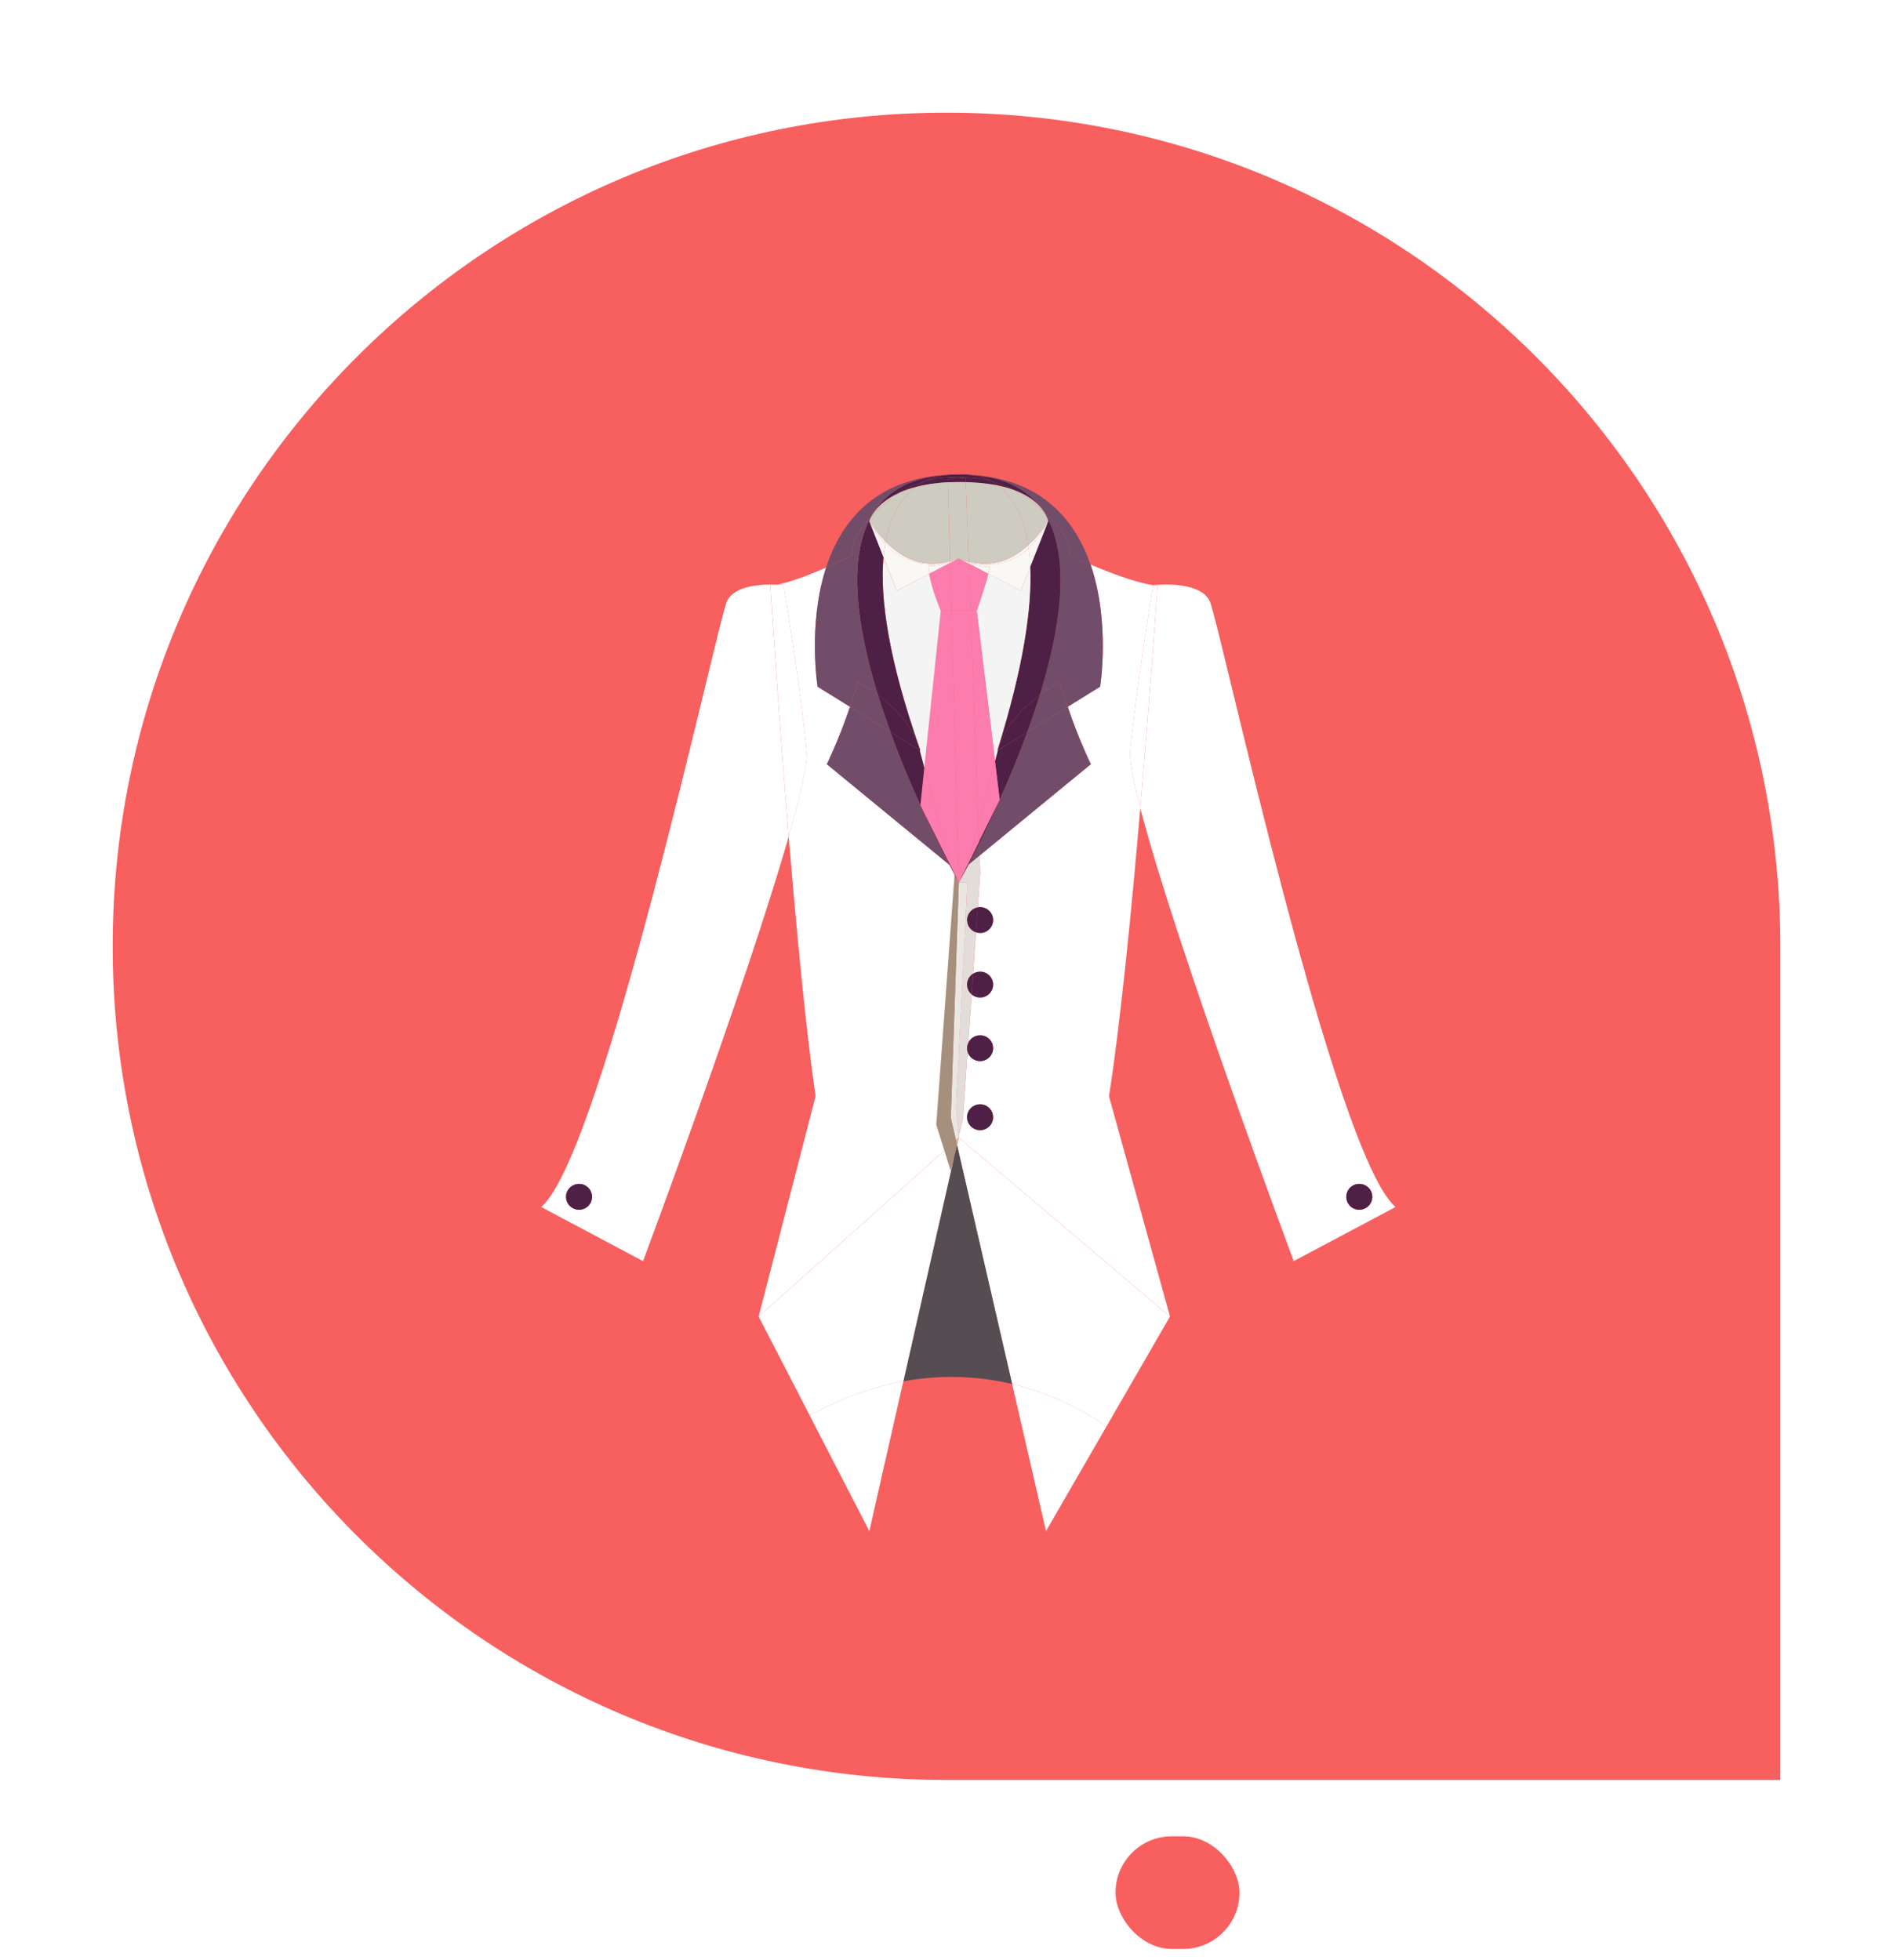 <svg width="168" height="174" viewBox="0 0 168 174" fill="none" xmlns="http://www.w3.org/2000/svg">
<path d="M124.104 167.345H121.582L121.568 166.285H123.858C124.237 166.285 124.567 166.221 124.85 166.094C125.132 165.966 125.351 165.784 125.506 165.547C125.665 165.305 125.745 165.018 125.745 164.686C125.745 164.321 125.674 164.025 125.533 163.797C125.396 163.564 125.185 163.396 124.897 163.291C124.615 163.182 124.255 163.127 123.817 163.127H121.876V172H120.557V162.047H123.817C124.328 162.047 124.784 162.099 125.185 162.204C125.586 162.304 125.925 162.464 126.203 162.683C126.486 162.897 126.7 163.17 126.846 163.503C126.992 163.836 127.064 164.234 127.064 164.699C127.064 165.109 126.96 165.481 126.75 165.813C126.54 166.142 126.249 166.41 125.875 166.62C125.506 166.83 125.073 166.964 124.576 167.023L124.104 167.345ZM124.043 172H121.062L121.808 170.927H124.043C124.462 170.927 124.818 170.854 125.109 170.708C125.406 170.562 125.631 170.357 125.786 170.093C125.941 169.824 126.019 169.507 126.019 169.143C126.019 168.773 125.952 168.454 125.82 168.186C125.688 167.917 125.481 167.709 125.198 167.563C124.916 167.418 124.551 167.345 124.104 167.345H122.225L122.238 166.285H124.809L125.089 166.668C125.567 166.709 125.973 166.846 126.306 167.078C126.638 167.306 126.891 167.598 127.064 167.953C127.242 168.309 127.331 168.701 127.331 169.129C127.331 169.749 127.194 170.273 126.921 170.701C126.652 171.125 126.271 171.449 125.779 171.672C125.287 171.891 124.708 172 124.043 172ZM130.353 165.766V172H129.088V164.604H130.318L130.353 165.766ZM132.663 164.562L132.656 165.738C132.551 165.715 132.451 165.702 132.355 165.697C132.264 165.688 132.16 165.684 132.041 165.684C131.749 165.684 131.492 165.729 131.269 165.82C131.045 165.911 130.856 166.039 130.701 166.203C130.546 166.367 130.423 166.563 130.332 166.791C130.245 167.014 130.188 167.26 130.161 167.529L129.806 167.734C129.806 167.288 129.849 166.868 129.936 166.477C130.027 166.085 130.166 165.738 130.353 165.438C130.539 165.132 130.776 164.895 131.063 164.727C131.355 164.553 131.701 164.467 132.103 164.467C132.194 164.467 132.299 164.478 132.417 164.501C132.535 164.519 132.618 164.54 132.663 164.562ZM135.206 164.604V172H133.935V164.604H135.206ZM133.839 162.642C133.839 162.437 133.9 162.263 134.023 162.122C134.151 161.981 134.338 161.91 134.584 161.91C134.826 161.91 135.01 161.981 135.138 162.122C135.27 162.263 135.336 162.437 135.336 162.642C135.336 162.838 135.27 163.006 135.138 163.147C135.01 163.284 134.826 163.353 134.584 163.353C134.338 163.353 134.151 163.284 134.023 163.147C133.9 163.006 133.839 162.838 133.839 162.642ZM141.898 170.564V161.5H143.17V172H142.008L141.898 170.564ZM136.922 168.384V168.24C136.922 167.675 136.99 167.162 137.127 166.702C137.268 166.237 137.466 165.839 137.722 165.506C137.981 165.173 138.289 164.918 138.645 164.74C139.005 164.558 139.406 164.467 139.848 164.467C140.312 164.467 140.718 164.549 141.064 164.713C141.415 164.872 141.712 165.107 141.953 165.417C142.199 165.722 142.393 166.091 142.534 166.524C142.675 166.957 142.773 167.447 142.828 167.994V168.623C142.778 169.165 142.68 169.653 142.534 170.086C142.393 170.519 142.199 170.888 141.953 171.193C141.712 171.499 141.415 171.733 141.064 171.897C140.714 172.057 140.303 172.137 139.834 172.137C139.401 172.137 139.005 172.043 138.645 171.856C138.289 171.67 137.981 171.408 137.722 171.07C137.466 170.733 137.268 170.337 137.127 169.881C136.99 169.421 136.922 168.922 136.922 168.384ZM138.193 168.24V168.384C138.193 168.753 138.23 169.099 138.303 169.423C138.38 169.746 138.499 170.031 138.658 170.277C138.818 170.523 139.021 170.717 139.267 170.858C139.513 170.995 139.807 171.063 140.148 171.063C140.568 171.063 140.912 170.975 141.181 170.797C141.454 170.619 141.673 170.384 141.837 170.093C142.001 169.801 142.129 169.484 142.22 169.143V167.495C142.165 167.244 142.085 167.003 141.98 166.771C141.88 166.534 141.748 166.324 141.584 166.142C141.424 165.955 141.226 165.807 140.989 165.697C140.757 165.588 140.481 165.533 140.162 165.533C139.816 165.533 139.517 165.606 139.267 165.752C139.021 165.893 138.818 166.089 138.658 166.34C138.499 166.586 138.38 166.873 138.303 167.201C138.23 167.525 138.193 167.871 138.193 168.24ZM148.208 172.137C147.693 172.137 147.226 172.05 146.807 171.877C146.392 171.699 146.034 171.451 145.733 171.132C145.437 170.813 145.209 170.435 145.05 169.997C144.89 169.56 144.811 169.081 144.811 168.562V168.274C144.811 167.673 144.899 167.137 145.077 166.668C145.255 166.194 145.496 165.793 145.802 165.465C146.107 165.137 146.453 164.888 146.841 164.72C147.228 164.551 147.629 164.467 148.044 164.467C148.573 164.467 149.028 164.558 149.411 164.74C149.799 164.923 150.115 165.178 150.361 165.506C150.607 165.829 150.79 166.212 150.908 166.654C151.027 167.092 151.086 167.57 151.086 168.09V168.657H145.562V167.625H149.821V167.529C149.803 167.201 149.735 166.882 149.616 166.572C149.502 166.262 149.32 166.007 149.069 165.807C148.819 165.606 148.477 165.506 148.044 165.506C147.757 165.506 147.493 165.567 147.251 165.69C147.009 165.809 146.802 165.987 146.629 166.224C146.456 166.461 146.321 166.75 146.226 167.092C146.13 167.434 146.082 167.828 146.082 168.274V168.562C146.082 168.912 146.13 169.243 146.226 169.553C146.326 169.858 146.469 170.127 146.656 170.359C146.848 170.592 147.078 170.774 147.347 170.906C147.62 171.038 147.93 171.104 148.276 171.104C148.723 171.104 149.101 171.013 149.411 170.831C149.721 170.649 149.992 170.405 150.225 170.1L150.99 170.708C150.831 170.95 150.628 171.18 150.382 171.398C150.136 171.617 149.833 171.795 149.473 171.932C149.117 172.068 148.696 172.137 148.208 172.137Z" fill="white"/>
<rect x="99" y="163" width="11" height="10" rx="5" fill="#F85F5F"/>
<g filter="url(#filter0_d_143_3416)">
<path d="M10 80C10 39.131 43.131 6 84 6C124.869 6 158 39.131 158 80V154H84C43.131 154 10 120.869 10 80Z" fill="#F85F5F"/>
<g clip-path="url(#clip0_143_3416)">
<path d="M123.852 103.141L114.816 107.942C114.816 107.942 104.366 79.982 101.197 67.725C102.108 57.139 102.73 47.988 102.73 47.988C102.606 47.979 102.478 47.965 102.341 47.946C102.616 47.913 106.539 47.513 107.378 49.396C108.241 51.34 118.374 98.434 123.852 103.146V103.141ZM121.789 102.237C121.789 101.602 121.272 101.089 120.631 101.089C119.991 101.089 119.479 101.602 119.479 102.237C119.479 102.873 119.996 103.386 120.631 103.386C121.267 103.386 121.789 102.873 121.789 102.237Z" fill="white"/>
<path d="M120.631 101.089C121.272 101.089 121.789 101.602 121.789 102.237C121.789 102.873 121.272 103.386 120.631 103.386C119.991 103.386 119.479 102.873 119.479 102.237C119.479 101.602 119.996 101.089 120.631 101.089Z" fill="#4E2045"/>
<path d="M98.418 93.299L103.835 112.861L85.098 96.984L85.088 96.885L85.463 95.233L85.871 89.359C86.009 89.839 86.455 90.187 86.986 90.187C87.621 90.187 88.139 89.674 88.139 89.039C88.139 88.403 87.621 87.895 86.986 87.895C86.516 87.895 86.108 88.173 85.928 88.577L86.232 84.266C86.431 84.44 86.697 84.543 86.986 84.543C87.621 84.543 88.139 84.03 88.139 83.395C88.139 82.76 87.621 82.246 86.986 82.246C86.754 82.246 86.535 82.312 86.36 82.43L86.616 78.754C86.734 78.791 86.858 78.815 86.991 78.815C87.626 78.815 88.143 78.302 88.143 77.666C88.143 77.031 87.626 76.518 86.991 76.518C86.919 76.518 86.844 76.527 86.777 76.541L86.991 73.435L86.934 71.947L96.814 63.832C96.814 63.832 95.776 61.728 94.76 58.735L97.635 56.951C97.635 56.951 98.56 51.246 96.791 46.115C98.422 46.812 100.761 47.715 102.345 47.941H102.331C102.331 47.941 100.799 57.431 100.31 62.627C100.23 63.484 100.571 65.296 101.202 67.72C100.419 76.824 99.418 86.986 98.422 93.299H98.418ZM88.139 95.172C88.139 94.537 87.621 94.023 86.986 94.023C86.35 94.023 85.829 94.537 85.829 95.172C85.829 95.807 86.346 96.32 86.986 96.32C87.626 96.32 88.139 95.807 88.139 95.172Z" fill="white"/>
<path d="M103.835 112.861L98.176 122.657C98.176 122.657 95.007 120.077 89.823 118.853L84.932 97.634L85.093 96.984L103.83 112.861H103.835Z" fill="white"/>
<path d="M102.341 47.946C102.473 47.97 102.601 47.984 102.73 47.988C102.73 47.988 102.103 57.139 101.197 67.725C100.571 65.301 100.225 63.489 100.306 62.632C100.794 57.435 102.326 47.946 102.326 47.946H102.341Z" fill="white"/>
<path d="M98.176 122.656L92.83 131.911L89.827 118.853C95.012 120.077 98.18 122.656 98.18 122.656H98.176Z" fill="white"/>
<path d="M96.786 46.12C98.55 51.25 97.63 56.955 97.63 56.955L94.756 58.739C94.523 58.047 94.286 57.304 94.068 56.532C94.068 56.532 93.271 56.941 92.27 57.69C94.082 51.834 94.993 45.767 92.93 41.973C92.873 41.822 92.778 41.629 92.635 41.403C95.401 43.926 94.893 45.268 94.893 45.268C94.893 45.268 95.676 45.644 96.786 46.115V46.12Z" fill="#714D6A"/>
<path d="M96.805 63.837L86.924 71.952L86.886 70.888C87.432 69.787 88.063 68.464 88.717 66.996C89.528 65.169 90.382 63.122 91.165 60.975L94.756 58.739C95.766 61.733 96.81 63.837 96.81 63.837H96.805Z" fill="#714D6A"/>
<path d="M94.893 45.272C94.893 45.272 95.401 43.931 92.635 41.408C92.517 41.22 92.351 41.013 92.137 40.801C92.128 40.791 92.123 40.777 92.114 40.772C90.909 39.356 89.097 38.424 86.497 38.184C86.474 38.184 86.445 38.174 86.421 38.169C92.512 38.617 95.429 42.203 96.781 46.12C95.671 45.649 94.889 45.272 94.889 45.272H94.893Z" fill="#714D6A"/>
<path d="M94.756 58.739L91.165 60.975C91.554 59.897 91.933 58.796 92.27 57.69C93.271 56.941 94.068 56.532 94.068 56.532C94.286 57.308 94.519 58.047 94.756 58.739Z" fill="#714D6A"/>
<path d="M92.934 41.973C94.998 45.767 94.082 51.829 92.275 57.69C90.904 58.716 89.163 60.387 88.594 62.51L88.575 62.585L88.504 62.627C90.847 55.138 91.587 49.928 91.431 46.303L93.02 42.279V42.269C93.02 42.269 93.005 42.156 92.934 41.968V41.973Z" fill="#4E2045"/>
<path d="M93.02 42.274V42.283C93.02 42.283 93.001 42.307 92.987 42.335C92.839 42.571 92.232 43.517 91.25 44.397C90.814 41.521 89.718 39.944 88.566 39.087C89.078 39.191 89.528 39.323 89.932 39.469C90.534 39.775 91.146 40.165 91.763 40.655C92.038 40.876 92.284 41.088 92.517 41.29C92.669 41.507 92.811 41.737 92.939 41.973C93.01 42.161 93.024 42.274 93.024 42.274H93.02Z" fill="#CECBC1"/>
<path d="M93.02 42.283L91.43 46.308C91.407 45.706 91.359 45.15 91.293 44.637C91.891 44.077 92.469 43.328 92.991 42.335C93.005 42.312 93.015 42.293 93.02 42.283Z" fill="#F9F8F4"/>
<path d="M92.635 41.408C92.782 41.634 92.873 41.827 92.93 41.977C92.806 41.737 92.664 41.511 92.507 41.295C92.55 41.333 92.593 41.37 92.631 41.413L92.635 41.408Z" fill="#CECBC1"/>
<path d="M92.635 41.408C92.597 41.37 92.555 41.333 92.512 41.29C92.394 41.121 92.27 40.956 92.137 40.801C92.351 41.013 92.512 41.22 92.635 41.408Z" fill="#CECBC1"/>
<path d="M92.142 40.801C92.275 40.956 92.398 41.121 92.517 41.29C92.289 41.088 92.038 40.871 91.763 40.655C91.151 40.161 90.534 39.775 89.932 39.469C90.966 39.84 91.653 40.321 92.114 40.777C92.123 40.787 92.133 40.796 92.137 40.805L92.142 40.801Z" fill="#CECBC1"/>
<path d="M91.255 44.397C92.237 43.517 92.844 42.571 92.991 42.335C92.469 43.333 91.891 44.081 91.293 44.637C91.284 44.552 91.269 44.472 91.255 44.392V44.397Z" fill="#F9F8F4"/>
<path d="M92.114 40.773C91.653 40.316 90.966 39.836 89.932 39.464C89.258 39.125 88.603 38.88 87.992 38.715C87.465 38.428 86.948 38.268 86.502 38.184C89.097 38.424 90.913 39.356 92.118 40.773H92.114Z" fill="#4E2045"/>
<path d="M88.594 62.51C89.158 60.382 90.904 58.711 92.275 57.69C91.933 58.8 91.559 59.897 91.17 60.975L88.58 62.585L88.599 62.51H88.594Z" fill="#4E2045"/>
<path d="M91.431 46.308C91.582 49.932 90.847 55.143 88.504 62.632L88.575 62.59L88.309 63.588L86.687 50.21C86.687 50.21 87.437 48.073 87.707 46.929L90.6 48.431L91.435 46.308H91.431Z" fill="#F4F4F4"/>
<path d="M91.431 46.308L90.596 48.431L87.702 46.929C87.783 46.576 87.821 46.322 87.778 46.247C87.503 46.43 86.649 46.176 85.98 45.927V45.894C87.162 46.223 89.334 46.454 91.293 44.637C91.364 45.15 91.412 45.706 91.431 46.308Z" fill="#F9F8F4"/>
<path d="M91.255 44.397C91.269 44.477 91.279 44.557 91.293 44.642C89.334 46.459 87.162 46.228 85.976 45.898V45.861C86.834 46.068 88.2 46.214 89.543 45.569C90.202 45.258 90.771 44.839 91.255 44.397Z" fill="#F9F8F4"/>
<path d="M88.575 62.59L91.165 60.98C90.382 63.126 89.528 65.174 88.717 66.996L88.305 63.592L88.57 62.594L88.575 62.59Z" fill="#4E2045"/>
<path d="M91.255 44.397C90.771 44.835 90.202 45.254 89.543 45.569C88.205 46.209 86.834 46.063 85.976 45.861L85.715 38.791C86.825 38.814 87.769 38.923 88.566 39.087C89.718 39.944 90.819 41.521 91.25 44.397H91.255Z" fill="#CECBC1"/>
<path d="M84.937 97.634L89.827 118.853C87.109 118.213 83.832 117.945 80.17 118.613L84.695 98.622L84.937 97.629V97.634Z" fill="#554D51"/>
<path d="M88.309 63.588L88.722 66.991V66.996L86.886 70.719L86.825 69.17L88.309 63.588Z" fill="#FC7CAD"/>
<path d="M86.886 70.719L88.722 67C88.063 68.469 87.437 69.791 86.891 70.893V70.724L86.886 70.719Z" fill="#4E2045"/>
<path d="M89.932 39.464C89.528 39.318 89.078 39.191 88.566 39.083C88.371 38.941 88.177 38.819 87.987 38.711C88.599 38.876 89.258 39.12 89.927 39.459L89.932 39.464Z" fill="#4E2045"/>
<path d="M86.682 50.21L88.309 63.588L86.825 69.17L86.132 50.21H86.682Z" fill="#FC7CAD"/>
<path d="M87.992 38.715C88.181 38.819 88.376 38.941 88.57 39.087C87.769 38.923 86.829 38.814 85.719 38.791L85.71 38.485C85.71 38.485 85.43 38.419 84.946 38.391C85.644 38.353 86.73 38.377 87.996 38.715H87.992Z" fill="#4E2045"/>
<path d="M86.981 76.523C87.617 76.523 88.134 77.036 88.134 77.671C88.134 78.307 87.617 78.82 86.981 78.82C86.848 78.82 86.725 78.796 86.606 78.758L86.763 76.546C86.834 76.532 86.905 76.523 86.976 76.523H86.981Z" fill="#4E2045"/>
<path d="M86.981 82.251C87.617 82.251 88.134 82.764 88.134 83.4C88.134 84.035 87.617 84.548 86.981 84.548C86.687 84.548 86.426 84.445 86.227 84.27L86.355 82.439C86.535 82.322 86.749 82.256 86.981 82.256V82.251Z" fill="#4E2045"/>
<path d="M86.981 87.9C87.617 87.9 88.134 88.413 88.134 89.043C88.134 89.674 87.617 90.192 86.981 90.192C86.45 90.192 86.009 89.839 85.867 89.363L85.923 88.582C86.104 88.182 86.512 87.9 86.981 87.9Z" fill="#4E2045"/>
<path d="M86.981 94.023C87.617 94.023 88.134 94.537 88.134 95.172C88.134 95.807 87.617 96.32 86.981 96.32C86.346 96.32 85.824 95.807 85.824 95.172C85.824 94.537 86.341 94.023 86.981 94.023Z" fill="#4E2045"/>
<path d="M87.778 46.247C87.816 46.322 87.778 46.576 87.702 46.929L85.985 46.03V45.927C86.654 46.176 87.508 46.43 87.783 46.247H87.778Z" fill="#F9F8F4"/>
<path d="M85.98 46.03L87.698 46.929C87.427 48.073 86.678 50.21 86.678 50.21H86.127L85.976 46.03H85.98Z" fill="#FC7CAD"/>
<path d="M86.929 71.952L86.986 73.439L86.772 76.546C86.237 76.645 85.829 77.111 85.829 77.671L85.691 77.662L85.857 74.338H85.098L85.122 74.291C85.207 74.136 85.506 73.6 85.938 72.757L86.929 71.947V71.952Z" fill="#E2DDD9"/>
<path d="M86.886 70.888L86.924 71.952L85.933 72.762C86.203 72.244 86.526 71.613 86.882 70.883L86.886 70.888Z" fill="#714D6A"/>
<path d="M86.886 70.719V70.888C86.531 71.618 86.213 72.249 85.942 72.766L85.857 72.837L85.876 72.776L86.886 70.724V70.719Z" fill="#4E2045"/>
<path d="M86.825 69.17L86.886 70.719L85.871 72.771L86.825 69.17Z" fill="#FC7CAD"/>
<path d="M86.132 50.21L86.825 69.17L85.871 72.771L85.122 74.296L85.093 74.343L84.439 50.21H86.132Z" fill="#FC7CAD"/>
<path d="M86.768 76.546L86.611 78.758C86.156 78.608 85.829 78.18 85.829 77.671C85.829 77.111 86.232 76.64 86.772 76.546H86.768Z" fill="#4E2045"/>
<path d="M86.611 78.758L86.355 82.435C86.037 82.637 85.824 82.995 85.824 83.4C85.824 83.748 85.98 84.059 86.227 84.27L85.923 88.582C85.862 88.723 85.824 88.879 85.824 89.048C85.824 89.161 85.838 89.265 85.867 89.368L85.459 95.243L85.084 96.895L84.847 94.216L85.681 77.671L85.819 77.68C85.819 78.189 86.146 78.617 86.602 78.768L86.611 78.758Z" fill="#E2DDD9"/>
<path d="M86.502 38.184C86.948 38.268 87.465 38.428 87.992 38.715C86.73 38.377 85.639 38.348 84.942 38.391C84.287 38.353 83.267 38.377 82.081 38.725C82.688 38.419 83.276 38.259 83.775 38.179C83.784 38.179 83.789 38.179 83.798 38.179C84.007 38.16 84.216 38.146 84.434 38.141C84.647 38.132 84.87 38.127 85.098 38.127C85.326 38.127 85.549 38.127 85.762 38.141C86.018 38.151 86.26 38.165 86.502 38.193V38.184Z" fill="#4E2045"/>
<path d="M86.355 82.435L86.227 84.266C85.98 84.054 85.824 83.743 85.824 83.395C85.824 82.995 86.037 82.632 86.355 82.43V82.435Z" fill="#4E2045"/>
<path d="M85.98 46.03L86.132 50.21H84.439L84.325 45.964L85.032 45.593L85.046 45.583L85.074 45.569C85.074 45.569 85.074 45.569 85.084 45.569C85.093 45.569 85.103 45.578 85.112 45.583L85.126 45.593L85.966 46.026L85.98 46.03Z" fill="#FC7CAD"/>
<path d="M86.407 38.165C86.194 38.151 85.98 38.136 85.762 38.132C85.549 38.122 85.326 38.118 85.098 38.118C85.098 38.118 85.644 38.033 86.407 38.165Z" fill="#714D6A"/>
<path d="M85.98 45.927V46.03L85.145 45.597C85.16 45.597 85.179 45.611 85.202 45.621C85.269 45.654 85.368 45.696 85.496 45.743C85.52 45.752 85.549 45.762 85.572 45.771C85.691 45.823 85.833 45.875 85.98 45.931V45.927Z" fill="#F9F8F4"/>
<path d="M85.976 45.894V45.927C85.833 45.87 85.691 45.818 85.572 45.767C85.691 45.804 85.824 45.851 85.976 45.894Z" fill="#F9F8F4"/>
<path d="M85.976 45.856V45.894C85.824 45.851 85.686 45.809 85.572 45.767C85.549 45.757 85.52 45.743 85.496 45.738C85.373 45.687 85.273 45.644 85.202 45.616C85.193 45.607 85.179 45.602 85.164 45.597C85.293 45.649 85.582 45.757 85.98 45.856H85.976Z" fill="#F9F8F4"/>
<path d="M85.715 38.786L85.976 45.856C85.577 45.757 85.288 45.649 85.16 45.597C85.136 45.588 85.117 45.578 85.103 45.574C85.103 45.574 85.1 45.574 85.093 45.574H85.084H85.074C84.97 45.611 84.861 45.658 84.761 45.691C84.704 45.71 84.643 45.729 84.572 45.752C84.496 45.776 84.415 45.8 84.325 45.823L84.13 38.81C84.486 38.791 84.856 38.781 85.25 38.781C85.411 38.781 85.568 38.781 85.719 38.791L85.715 38.786Z" fill="#CECBC1"/>
<path d="M85.857 72.832L85.942 72.762C85.506 73.604 85.212 74.136 85.126 74.296L85.881 72.771L85.862 72.832H85.857Z" fill="#4E2045"/>
<path d="M85.924 88.582L85.867 89.363C85.838 89.26 85.824 89.156 85.824 89.043C85.824 88.879 85.862 88.723 85.924 88.577V88.582Z" fill="#4E2045"/>
<path d="M85.857 74.343L85.686 77.666L84.851 94.212L85.089 96.885L85.055 97.022L84.842 97.215L84.382 95.233L85.093 74.343H85.857Z" fill="#EAE7E3"/>
<path d="M85.705 38.485L85.715 38.791C85.563 38.781 85.406 38.781 85.245 38.781C84.856 38.781 84.481 38.791 84.126 38.81L84.116 38.485C84.116 38.485 84.42 38.419 84.937 38.391C85.421 38.419 85.7 38.485 85.7 38.485H85.705Z" fill="#4E2045"/>
<path d="M85.492 45.738C85.364 45.691 85.264 45.649 85.198 45.616C85.269 45.644 85.368 45.687 85.492 45.738Z" fill="#F9F8F4"/>
<path d="M85.198 45.616C85.198 45.616 85.16 45.597 85.141 45.593L85.126 45.583L85.103 45.569C85.103 45.569 85.131 45.583 85.16 45.593C85.169 45.593 85.183 45.602 85.198 45.611V45.616Z" fill="#F9F8F4"/>
<path d="M85.126 45.588C85.126 45.588 85.103 45.578 85.098 45.574H85.108L85.131 45.588H85.126Z" fill="#FC7CAD"/>
<path d="M84.439 50.21L85.093 74.343L85.089 74.334L85.07 74.296L85.065 74.287L84.32 72.776L82.029 64.148L83.495 50.21H84.439Z" fill="#FC7CAD"/>
<path d="M85.089 74.334L85.098 74.343L84.386 95.233L84.842 97.21L83.813 98.128L83.092 95.831L84.714 73.637C84.894 73.971 85.013 74.193 85.07 74.287V74.296C85.07 74.296 85.089 74.324 85.093 74.334H85.089Z" fill="#A4907C"/>
<path d="M85.088 96.885L85.093 96.984L85.055 97.022L85.088 96.885Z" fill="#DAC0A5"/>
<path d="M85.093 96.984L84.937 97.634L84.927 97.591L85.055 97.022L85.093 96.984Z" fill="#DAC0A5"/>
<path d="M85.093 38.118C84.866 38.118 84.643 38.118 84.429 38.132C84.249 38.132 84.073 38.141 83.903 38.155C84.609 38.052 85.093 38.118 85.093 38.118Z" fill="#714D6A"/>
<path d="M85.074 45.574L85.046 45.588C85.046 45.588 85.07 45.578 85.074 45.574Z" fill="#F9F8F4"/>
<path d="M85.074 45.574C85.074 45.574 85.055 45.583 85.046 45.588C84.994 45.607 84.894 45.644 84.761 45.691C84.866 45.654 84.97 45.611 85.074 45.574Z" fill="#4E2045"/>
<path d="M84.32 72.776L85.07 74.291C85.013 74.197 84.894 73.976 84.714 73.642C84.591 73.406 84.434 73.115 84.258 72.771L84.334 72.837L84.32 72.781V72.776Z" fill="#4E2045"/>
<path d="M85.055 97.022L84.927 97.591L84.842 97.215L85.055 97.022Z" fill="#DAC0A5"/>
<path d="M85.046 45.588L85.032 45.597C84.918 45.654 84.662 45.771 84.325 45.894V45.833C84.406 45.814 84.491 45.785 84.572 45.757C84.643 45.734 84.704 45.715 84.761 45.696C84.894 45.649 84.994 45.611 85.046 45.593V45.588Z" fill="#F9F8F4"/>
<path d="M85.032 45.593L84.325 45.964V45.894C84.662 45.771 84.918 45.649 85.032 45.597V45.593Z" fill="#F9F8F4"/>
<path d="M84.927 97.591L84.937 97.634L84.695 98.627L84.927 97.591Z" fill="#A4907C"/>
<path d="M84.842 97.215L84.927 97.591L84.695 98.627L84.372 99.931L83.812 98.133L84.842 97.215Z" fill="#A4907C"/>
<path d="M82.081 38.72C83.267 38.372 84.292 38.348 84.942 38.386C84.424 38.414 84.121 38.48 84.121 38.48L84.13 38.805C82.997 38.866 82.048 39.021 81.251 39.233C81.526 39.026 81.806 38.857 82.081 38.72Z" fill="#4E2045"/>
<path d="M84.714 73.642L83.092 95.836L83.813 98.133L67.329 112.861L72.381 93.299C71.536 87.565 70.692 78.65 69.995 70.243C71.048 66.558 71.683 63.762 71.574 62.627C71.091 57.431 69.554 47.941 69.554 47.941C69.554 47.941 69.326 47.913 68.97 47.899C70.246 47.654 71.944 46.981 73.315 46.379C71.669 51.439 72.561 56.955 72.561 56.955L75.436 58.739C74.425 61.733 73.382 63.837 73.382 63.837L84.254 72.766C84.429 73.11 84.586 73.402 84.709 73.637L84.714 73.642Z" fill="white"/>
<path d="M84.372 99.931L84.695 98.627L80.17 118.618C77.58 119.089 74.79 120.035 71.864 121.649L67.329 112.866L83.813 98.137L84.377 99.936L84.372 99.931Z" fill="white"/>
<path d="M84.325 45.964L84.439 50.21H83.495C83.495 50.21 82.693 48.346 82.466 46.929L84.33 45.964H84.325Z" fill="#FC7CAD"/>
<path d="M84.32 45.823C84.41 45.8 84.491 45.776 84.567 45.752C84.481 45.781 84.401 45.809 84.32 45.828V45.818V45.823Z" fill="#F9F8F4"/>
<path d="M84.32 72.776L84.334 72.832L84.258 72.766C83.623 71.547 82.693 69.693 81.683 67.462L84.32 72.771V72.776Z" fill="#4E2045"/>
<path d="M84.32 45.889V45.96L82.461 46.925C82.418 46.68 82.389 46.444 82.389 46.242C83.058 46.28 83.789 46.077 84.315 45.889H84.32Z" fill="#F9F8F4"/>
<path d="M84.32 45.828V45.889C83.789 46.082 83.058 46.28 82.394 46.242C82.394 46.449 82.418 46.68 82.465 46.925L79.581 48.426L78.414 45.456C78.448 45.037 78.5 44.642 78.566 44.27C79.728 45.47 81.621 46.619 84.325 45.828H84.32Z" fill="#F9F8F4"/>
<path d="M84.32 45.823V45.833C81.616 46.628 79.719 45.475 78.561 44.275C78.571 44.213 78.581 44.152 78.595 44.091C79.14 44.632 79.823 45.183 80.634 45.569C82.038 46.237 83.476 46.049 84.32 45.828V45.823Z" fill="#F9F8F4"/>
<path d="M84.126 38.81L84.32 45.823C83.471 46.049 82.038 46.237 80.634 45.564C79.823 45.178 79.135 44.628 78.595 44.086C79.06 41.549 80.122 40.081 81.251 39.233C82.048 39.022 83.001 38.866 84.13 38.805L84.126 38.81Z" fill="#CECBC1"/>
<path d="M84.32 72.776L81.683 67.466L82.029 64.148L84.32 72.776Z" fill="#FC7CAD"/>
<path d="M84.254 72.766L73.382 63.837C73.382 63.837 74.421 61.733 75.436 58.739L79.026 60.971C79.876 63.305 80.81 65.522 81.683 67.462C82.688 69.693 83.623 71.547 84.258 72.766H84.254Z" fill="#714D6A"/>
<path d="M83.903 38.155C83.865 38.155 83.832 38.165 83.798 38.169C83.789 38.169 83.784 38.169 83.775 38.169C80.502 38.452 78.457 39.822 77.305 41.874C75.246 44.096 75.663 45.263 75.663 45.263C75.663 45.263 74.643 45.785 73.315 46.374C74.634 42.335 77.58 38.574 83.903 38.155Z" fill="#714D6A"/>
<path d="M83.495 50.21L82.029 64.148L81.616 62.59L81.687 62.632C78.841 54.536 78.087 49.099 78.41 45.461L79.577 48.431L82.461 46.929C82.688 48.341 83.49 50.21 83.49 50.21H83.495Z" fill="#F4F4F4"/>
<path d="M83.775 38.174C83.276 38.254 82.688 38.414 82.081 38.72C81.384 38.923 80.63 39.238 79.856 39.718C79.856 39.718 79.847 39.718 79.847 39.727C78.301 40.415 77.622 41.318 77.338 41.846C77.328 41.855 77.314 41.869 77.309 41.879C78.457 39.826 80.502 38.457 83.779 38.174H83.775Z" fill="#4E2045"/>
<path d="M81.616 62.59L82.029 64.148L81.683 67.466C80.805 65.527 79.871 63.305 79.026 60.975L81.616 62.59Z" fill="#4E2045"/>
<path d="M81.688 62.632L81.616 62.59L81.597 62.514C81.033 60.387 79.287 58.716 77.912 57.694C76.09 51.792 75.18 45.672 77.3 41.883C77.309 41.874 77.319 41.86 77.328 41.85C77.191 42.109 77.148 42.279 77.148 42.279C77.148 42.279 77.148 42.279 77.157 42.293L78.405 45.461C78.082 49.099 78.837 54.536 81.683 62.632H81.688Z" fill="#4E2045"/>
<path d="M81.616 62.59L79.026 60.975C78.633 59.897 78.258 58.8 77.916 57.694C79.287 58.721 81.033 60.392 81.602 62.514L81.621 62.59H81.616Z" fill="#4E2045"/>
<path d="M82.081 38.72C81.806 38.857 81.526 39.026 81.251 39.233C80.72 39.37 80.26 39.539 79.861 39.713C80.63 39.233 81.389 38.918 82.086 38.715L82.081 38.72Z" fill="#4E2045"/>
<path d="M80.165 118.618L77.153 131.911L71.859 121.649C74.781 120.035 77.57 119.089 80.165 118.618Z" fill="white"/>
<path d="M79.856 39.718C80.26 39.539 80.72 39.374 81.246 39.238C80.117 40.081 79.055 41.554 78.59 44.091C77.784 43.291 77.29 42.509 77.172 42.321C77.172 42.312 77.162 42.298 77.157 42.293C77.157 42.283 77.148 42.279 77.148 42.279C77.148 42.279 77.186 42.114 77.328 41.85C77.67 41.478 78.082 41.083 78.576 40.66C78.998 40.297 79.415 39.991 79.838 39.732L79.847 39.723L79.856 39.718Z" fill="#CECBC1"/>
<path d="M79.026 60.97L75.436 58.739C75.668 58.047 75.9 57.304 76.119 56.532C76.119 56.532 76.915 56.941 77.916 57.69C78.258 58.8 78.633 59.897 79.026 60.97Z" fill="#714D6A"/>
<path d="M79.847 39.727C79.425 39.986 79.007 40.292 78.585 40.655C78.092 41.078 77.679 41.478 77.338 41.846C77.618 41.319 78.296 40.415 79.847 39.727Z" fill="#CECBC1"/>
<path d="M78.595 44.086C78.581 44.147 78.571 44.209 78.561 44.27C77.727 43.408 77.271 42.519 77.176 42.316C77.295 42.505 77.788 43.281 78.595 44.086Z" fill="#F9F8F4"/>
<path d="M78.562 44.27C78.495 44.642 78.443 45.037 78.41 45.456L77.162 42.288L77.177 42.316C77.271 42.519 77.722 43.408 78.562 44.27Z" fill="#F9F8F4"/>
<path d="M77.177 42.321L77.162 42.293C77.162 42.293 77.172 42.312 77.177 42.321Z" fill="#F9F8F4"/>
<path d="M77.916 57.69C76.915 56.941 76.119 56.532 76.119 56.532C75.9 57.308 75.668 58.047 75.436 58.739L72.561 56.955C72.561 56.955 71.669 51.443 73.315 46.379C74.643 45.79 75.663 45.268 75.663 45.268C75.663 45.268 75.241 44.096 77.305 41.879C75.179 45.668 76.09 51.782 77.916 57.69Z" fill="#714D6A"/>
<path d="M71.579 62.632C71.683 63.767 71.053 66.562 70 70.248C69.041 58.641 68.368 47.988 68.368 47.988C68.553 47.974 68.757 47.946 68.975 47.904C69.331 47.918 69.558 47.946 69.558 47.946C69.558 47.946 71.091 57.435 71.579 62.632Z" fill="white"/>
<path d="M68.363 47.988C68.363 47.988 69.037 58.64 69.995 70.248C66.233 83.433 57.069 107.947 57.069 107.947L48.032 103.141C53.511 98.434 63.639 51.34 64.507 49.396C65.175 47.899 67.789 47.847 68.97 47.904C68.757 47.946 68.548 47.974 68.363 47.988ZM52.544 102.237C52.544 101.602 52.026 101.089 51.391 101.089C50.755 101.089 50.233 101.602 50.233 102.237C50.233 102.873 50.751 103.386 51.391 103.386C52.031 103.386 52.544 102.873 52.544 102.237Z" fill="white"/>
<path d="M51.391 101.089C52.027 101.089 52.544 101.602 52.544 102.237C52.544 102.873 52.027 103.386 51.391 103.386C50.755 103.386 50.233 102.873 50.233 102.237C50.233 101.602 50.751 101.089 51.391 101.089Z" fill="#4E2045"/>
</g>
</g>
<defs>
<filter id="filter0_d_143_3416" x="0" y="0" width="168" height="168" filterUnits="userSpaceOnUse" color-interpolation-filters="sRGB">
<feFlood flood-opacity="0" result="BackgroundImageFix"/>
<feColorMatrix in="SourceAlpha" type="matrix" values="0 0 0 0 0 0 0 0 0 0 0 0 0 0 0 0 0 0 127 0" result="hardAlpha"/>
<feOffset dy="4"/>
<feGaussianBlur stdDeviation="5"/>
<feComposite in2="hardAlpha" operator="out"/>
<feColorMatrix type="matrix" values="0 0 0 0 0 0 0 0 0 0 0 0 0 0 0 0 0 0 0.25 0"/>
<feBlend mode="normal" in2="BackgroundImageFix" result="effect1_dropShadow_143_3416"/>
<feBlend mode="normal" in="SourceGraphic" in2="effect1_dropShadow_143_3416" result="shape"/>
</filter>
<clipPath id="clip0_143_3416">
<rect width="76" height="94" fill="white" transform="translate(47.942 38)"/>
</clipPath>
</defs>
</svg>
